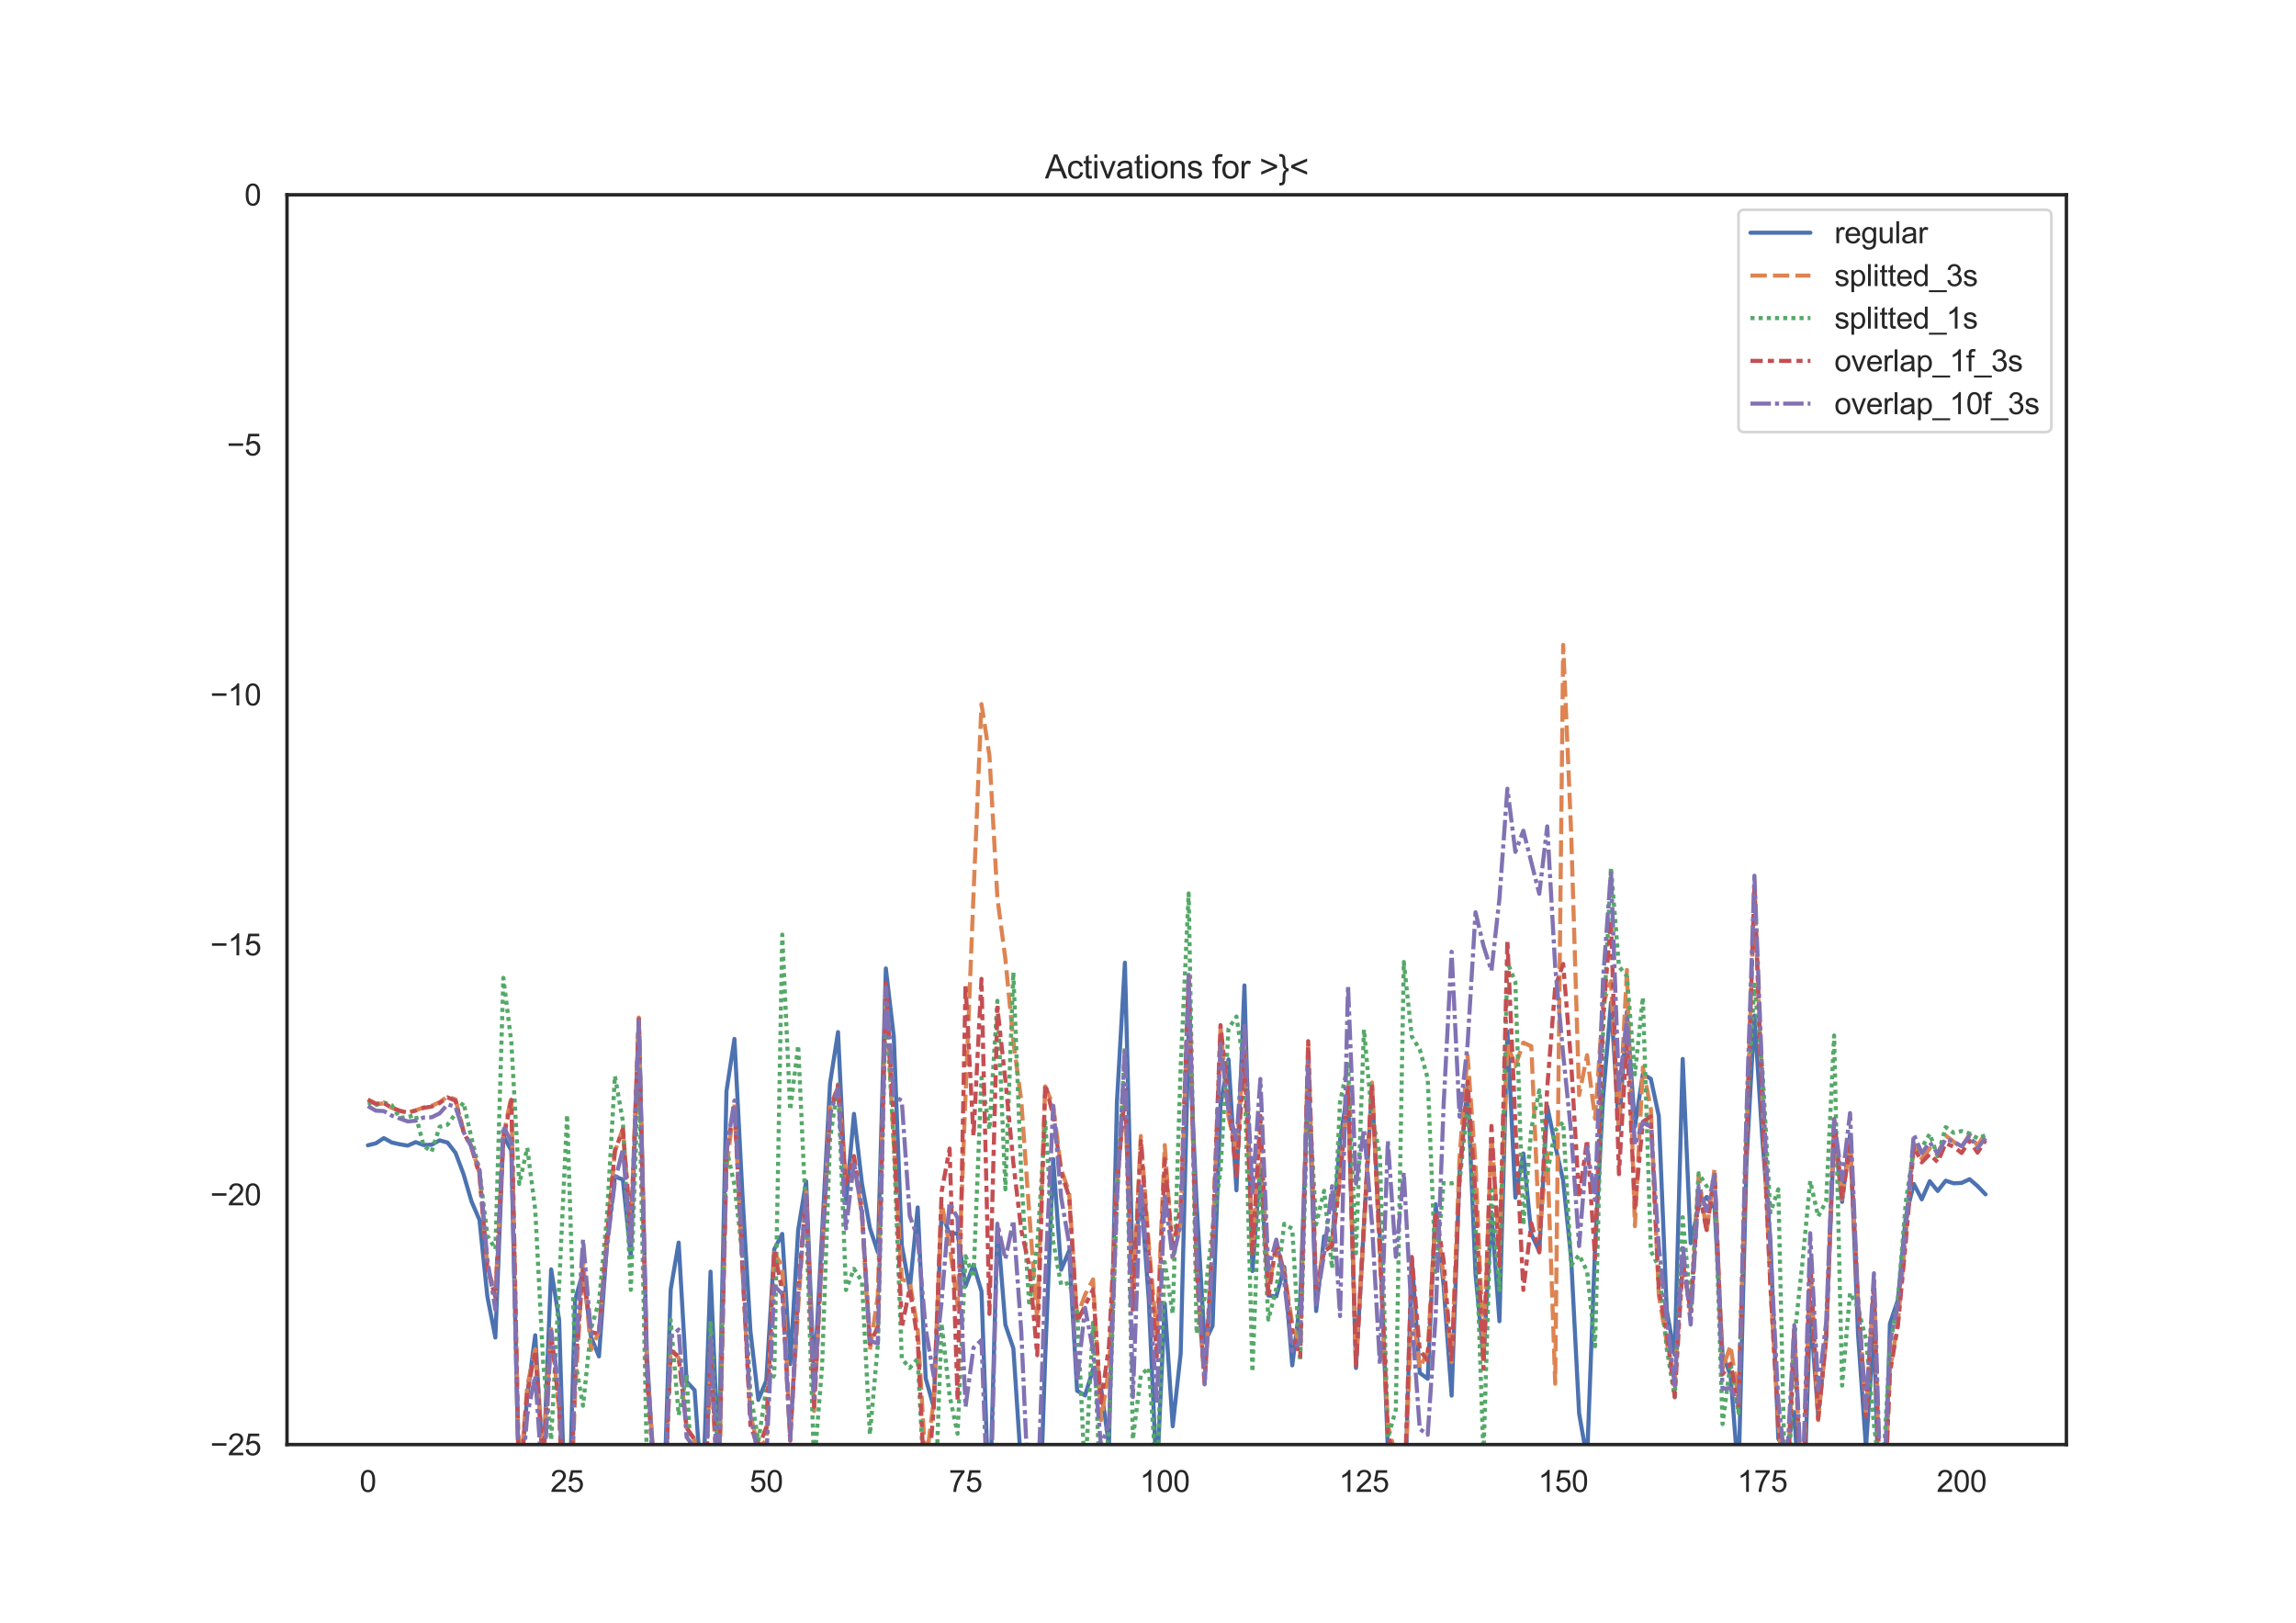 <?xml version="1.0" encoding="utf-8" standalone="no"?>
<!DOCTYPE svg PUBLIC "-//W3C//DTD SVG 1.1//EN"
  "http://www.w3.org/Graphics/SVG/1.1/DTD/svg11.dtd">
<svg height="595.44pt" version="1.1" viewBox="0 0 842.4 595.44" width="842.4pt" xmlns="http://www.w3.org/2000/svg" xmlns:xlink="http://www.w3.org/1999/xlink">
 <defs>
  <style type="text/css">*{stroke-linecap:butt;stroke-linejoin:round;}</style>
 </defs>
 <g id="figure_1">
  <g id="patch_1">
   <path d="M 0 595.44 
L 842.4 595.44 
L 842.4 0 
L 0 0 
z
" style="fill:#ffffff;"/>
  </g>
  <g id="axes_1">
   <g id="patch_2">
    <path d="M 105.3 529.942 
L 758.16 529.942 
L 758.16 71.453 
L 105.3 71.453 
z
" style="fill:#ffffff;"/>
   </g>
   <g id="matplotlib.axis_1">
    <g id="xtick_1">
     <g id="text_1">
      <!-- 0 -->
      <g style="fill:#262626;" transform="translate(131.917 547.315)scale(0.11 -0.11)">
       <defs>
        <path d="M 266 2259 
Q 266 3072 433 3567 
Q 600 4063 929 4331 
Q 1259 4600 1759 4600 
Q 2128 4600 2406 4451 
Q 2684 4303 2865 4023 
Q 3047 3744 3150 3342 
Q 3253 2941 3253 2259 
Q 3253 1453 3087 958 
Q 2922 463 2592 192 
Q 2263 -78 1759 -78 
Q 1097 -78 719 397 
Q 266 969 266 2259 
z
M 844 2259 
Q 844 1131 1108 757 
Q 1372 384 1759 384 
Q 2147 384 2411 759 
Q 2675 1134 2675 2259 
Q 2675 3391 2411 3762 
Q 2147 4134 1753 4134 
Q 1366 4134 1134 3806 
Q 844 3388 844 2259 
z
" id="ArialMT-30" transform="scale(0.016)"/>
       </defs>
       <use xlink:href="#ArialMT-30"/>
      </g>
     </g>
    </g>
    <g id="xtick_2">
     <g id="text_2">
      <!-- 25 -->
      <g style="fill:#262626;" transform="translate(201.951 547.315)scale(0.11 -0.11)">
       <defs>
        <path d="M 3222 541 
L 3222 0 
L 194 0 
Q 188 203 259 391 
Q 375 700 629 1000 
Q 884 1300 1366 1694 
Q 2113 2306 2375 2664 
Q 2638 3022 2638 3341 
Q 2638 3675 2398 3904 
Q 2159 4134 1775 4134 
Q 1369 4134 1125 3890 
Q 881 3647 878 3216 
L 300 3275 
Q 359 3922 746 4261 
Q 1134 4600 1788 4600 
Q 2447 4600 2831 4234 
Q 3216 3869 3216 3328 
Q 3216 3053 3103 2787 
Q 2991 2522 2730 2228 
Q 2469 1934 1863 1422 
Q 1356 997 1212 845 
Q 1069 694 975 541 
L 3222 541 
z
" id="ArialMT-32" transform="scale(0.016)"/>
        <path d="M 266 1200 
L 856 1250 
Q 922 819 1161 601 
Q 1400 384 1738 384 
Q 2144 384 2425 690 
Q 2706 997 2706 1503 
Q 2706 1984 2436 2262 
Q 2166 2541 1728 2541 
Q 1456 2541 1237 2417 
Q 1019 2294 894 2097 
L 366 2166 
L 809 4519 
L 3088 4519 
L 3088 3981 
L 1259 3981 
L 1013 2750 
Q 1425 3038 1878 3038 
Q 2478 3038 2890 2622 
Q 3303 2206 3303 1553 
Q 3303 931 2941 478 
Q 2500 -78 1738 -78 
Q 1113 -78 717 272 
Q 322 622 266 1200 
z
" id="ArialMT-35" transform="scale(0.016)"/>
       </defs>
       <use xlink:href="#ArialMT-32"/>
       <use x="55.615" xlink:href="#ArialMT-35"/>
      </g>
     </g>
    </g>
    <g id="xtick_3">
     <g id="text_3">
      <!-- 50 -->
      <g style="fill:#262626;" transform="translate(275.043 547.315)scale(0.11 -0.11)">
       <use xlink:href="#ArialMT-35"/>
       <use x="55.615" xlink:href="#ArialMT-30"/>
      </g>
     </g>
    </g>
    <g id="xtick_4">
     <g id="text_4">
      <!-- 75 -->
      <g style="fill:#262626;" transform="translate(348.135 547.315)scale(0.11 -0.11)">
       <defs>
        <path d="M 303 3981 
L 303 4522 
L 3269 4522 
L 3269 4084 
Q 2831 3619 2401 2847 
Q 1972 2075 1738 1259 
Q 1569 684 1522 0 
L 944 0 
Q 953 541 1156 1306 
Q 1359 2072 1739 2783 
Q 2119 3494 2547 3981 
L 303 3981 
z
" id="ArialMT-37" transform="scale(0.016)"/>
       </defs>
       <use xlink:href="#ArialMT-37"/>
       <use x="55.615" xlink:href="#ArialMT-35"/>
      </g>
     </g>
    </g>
    <g id="xtick_5">
     <g id="text_5">
      <!-- 100 -->
      <g style="fill:#262626;" transform="translate(418.169 547.315)scale(0.11 -0.11)">
       <defs>
        <path d="M 2384 0 
L 1822 0 
L 1822 3584 
Q 1619 3391 1289 3197 
Q 959 3003 697 2906 
L 697 3450 
Q 1169 3672 1522 3987 
Q 1875 4303 2022 4600 
L 2384 4600 
L 2384 0 
z
" id="ArialMT-31" transform="scale(0.016)"/>
       </defs>
       <use xlink:href="#ArialMT-31"/>
       <use x="55.615" xlink:href="#ArialMT-30"/>
       <use x="111.23" xlink:href="#ArialMT-30"/>
      </g>
     </g>
    </g>
    <g id="xtick_6">
     <g id="text_6">
      <!-- 125 -->
      <g style="fill:#262626;" transform="translate(491.261 547.315)scale(0.11 -0.11)">
       <use xlink:href="#ArialMT-31"/>
       <use x="55.615" xlink:href="#ArialMT-32"/>
       <use x="111.23" xlink:href="#ArialMT-35"/>
      </g>
     </g>
    </g>
    <g id="xtick_7">
     <g id="text_7">
      <!-- 150 -->
      <g style="fill:#262626;" transform="translate(564.353 547.315)scale(0.11 -0.11)">
       <use xlink:href="#ArialMT-31"/>
       <use x="55.615" xlink:href="#ArialMT-35"/>
       <use x="111.23" xlink:href="#ArialMT-30"/>
      </g>
     </g>
    </g>
    <g id="xtick_8">
     <g id="text_8">
      <!-- 175 -->
      <g style="fill:#262626;" transform="translate(637.446 547.315)scale(0.11 -0.11)">
       <use xlink:href="#ArialMT-31"/>
       <use x="55.615" xlink:href="#ArialMT-37"/>
       <use x="111.23" xlink:href="#ArialMT-35"/>
      </g>
     </g>
    </g>
    <g id="xtick_9">
     <g id="text_9">
      <!-- 200 -->
      <g style="fill:#262626;" transform="translate(710.538 547.315)scale(0.11 -0.11)">
       <use xlink:href="#ArialMT-32"/>
       <use x="55.615" xlink:href="#ArialMT-30"/>
       <use x="111.23" xlink:href="#ArialMT-30"/>
      </g>
     </g>
    </g>
   </g>
   <g id="matplotlib.axis_2">
    <g id="ytick_1">
     <g id="text_10">
      <!-- −25 -->
      <g style="fill:#262626;" transform="translate(77.141 533.878)scale(0.11 -0.11)">
       <defs>
        <path d="M 3381 1997 
L 356 1997 
L 356 2522 
L 3381 2522 
L 3381 1997 
z
" id="ArialMT-2212" transform="scale(0.016)"/>
       </defs>
       <use xlink:href="#ArialMT-2212"/>
       <use x="58.398" xlink:href="#ArialMT-32"/>
       <use x="114.014" xlink:href="#ArialMT-35"/>
      </g>
     </g>
    </g>
    <g id="ytick_2">
     <g id="text_11">
      <!-- −20 -->
      <g style="fill:#262626;" transform="translate(77.141 442.181)scale(0.11 -0.11)">
       <use xlink:href="#ArialMT-2212"/>
       <use x="58.398" xlink:href="#ArialMT-32"/>
       <use x="114.014" xlink:href="#ArialMT-30"/>
      </g>
     </g>
    </g>
    <g id="ytick_3">
     <g id="text_12">
      <!-- −15 -->
      <g style="fill:#262626;" transform="translate(77.141 350.483)scale(0.11 -0.11)">
       <use xlink:href="#ArialMT-2212"/>
       <use x="58.398" xlink:href="#ArialMT-31"/>
       <use x="114.014" xlink:href="#ArialMT-35"/>
      </g>
     </g>
    </g>
    <g id="ytick_4">
     <g id="text_13">
      <!-- −10 -->
      <g style="fill:#262626;" transform="translate(77.141 258.785)scale(0.11 -0.11)">
       <use xlink:href="#ArialMT-2212"/>
       <use x="58.398" xlink:href="#ArialMT-31"/>
       <use x="114.014" xlink:href="#ArialMT-30"/>
      </g>
     </g>
    </g>
    <g id="ytick_5">
     <g id="text_14">
      <!-- −5 -->
      <g style="fill:#262626;" transform="translate(83.258 167.087)scale(0.11 -0.11)">
       <use xlink:href="#ArialMT-2212"/>
       <use x="58.398" xlink:href="#ArialMT-35"/>
      </g>
     </g>
    </g>
    <g id="ytick_6">
     <g id="text_15">
      <!-- 0 -->
      <g style="fill:#262626;" transform="translate(89.683 75.39)scale(0.11 -0.11)">
       <use xlink:href="#ArialMT-30"/>
      </g>
     </g>
    </g>
   </g>
   <g id="line2d_1">
    <path clip-path="url(#pfe1d5dd7bc)" d="M 134.975 420.163 
L 137.899 419.435 
L 140.823 417.525 
L 143.747 419.13 
L 146.67 419.79 
L 149.594 420.275 
L 152.518 418.996 
L 155.441 420.071 
L 158.365 419.942 
L 161.289 418.341 
L 164.212 419.163 
L 167.136 422.931 
L 170.06 430.721 
L 172.983 440.719 
L 175.907 447.488 
L 178.831 475.735 
L 181.754 490.69 
L 184.678 416.591 
L 187.602 422.104 
L 190.526 548.387 
L 193.449 512.04 
L 196.373 489.842 
L 199.297 539.512 
L 202.22 465.691 
L 205.144 484.203 
L 208.068 580.472 
L 210.991 476.934 
L 213.915 466.572 
L 216.839 490.498 
L 219.762 497.602 
L 222.686 456.33 
L 225.61 431.612 
L 228.534 432.733 
L 231.457 461.178 
L 234.381 373.822 
L 237.305 495.837 
L 240.228 545.834 
L 243.152 563.873 
L 246.076 473.063 
L 248.999 455.848 
L 251.923 506.875 
L 254.847 509.995 
L 257.77 550.669 
L 260.694 466.519 
L 263.618 536.391 
L 266.542 400.33 
L 269.465 381.117 
L 272.389 438.074 
L 275.313 488.104 
L 278.236 513.559 
L 281.16 506.459 
L 284.084 458.282 
L 287.007 452.664 
L 289.931 500.426 
L 292.855 451.192 
L 295.778 433.387 
L 298.702 506.775 
L 304.549 397.365 
L 307.473 378.636 
L 310.397 441.325 
L 313.321 408.638 
L 316.244 434.136 
L 319.168 450.523 
L 322.092 459.45 
L 325.015 355.269 
L 327.939 380.406 
L 330.863 456.856 
L 333.786 472.952 
L 336.71 442.949 
L 339.634 505.66 
L 342.557 516.105 
L 345.481 444.411 
L 348.405 452.843 
L 351.329 452.358 
L 354.252 471.87 
L 357.176 463.983 
L 360.1 473.702 
L 363.023 556.12 
L 365.947 449.621 
L 368.871 485.999 
L 371.794 494.624 
L 374.718 538.991 
L 377.612 596.44 
M 377.777 596.44 
L 380.565 584.147 
L 383.489 497.926 
L 386.413 425.207 
L 389.336 465.809 
L 392.26 458.874 
L 395.184 510.195 
L 398.108 511.929 
L 401.031 502.3 
L 403.955 509.096 
L 406.879 530.338 
L 409.802 404.133 
L 412.726 353.165 
L 415.65 468.186 
L 418.573 436.921 
L 421.497 477.067 
L 424.421 542.884 
L 427.344 478.239 
L 430.268 523.228 
L 433.192 496.504 
L 436.116 377.856 
L 439.039 441.55 
L 441.963 492.473 
L 444.887 486.441 
L 447.81 405.344 
L 450.734 388.654 
L 453.658 436.676 
L 456.581 361.506 
L 459.505 466.297 
L 462.429 427.282 
L 465.352 475.261 
L 468.276 475.578 
L 471.2 464.82 
L 474.124 500.893 
L 477.047 477.543 
L 479.971 393.33 
L 482.895 480.976 
L 485.818 453.536 
L 488.742 455.783 
L 491.666 418.076 
L 494.589 399.464 
L 497.513 501.859 
L 500.437 448.986 
L 503.36 399.374 
L 506.284 454.141 
L 509.208 531.981 
L 512.131 560.538 
L 515.055 562.707 
L 517.979 461.535 
L 520.903 503.678 
L 523.826 505.81 
L 526.75 441.76 
L 529.674 471.894 
L 532.597 511.996 
L 535.521 429.914 
L 538.445 397.632 
L 541.368 467.506 
L 544.292 497.969 
L 547.216 444.808 
L 550.139 484.707 
L 553.063 378.305 
L 555.987 439.354 
L 558.911 423.147 
L 561.834 452.665 
L 564.758 459.084 
L 567.682 405.817 
L 570.605 420.199 
L 573.529 433.141 
L 576.453 461.737 
L 579.376 518.54 
L 582.3 535.33 
L 585.224 457.681 
L 588.147 402.952 
L 591.071 367.763 
L 593.995 414.302 
L 596.918 371.17 
L 599.842 413.321 
L 602.766 393.97 
L 605.69 395.786 
L 608.613 409.418 
L 611.537 480.818 
L 614.461 497.063 
L 617.384 388.48 
L 620.308 456.095 
L 623.232 442.58 
L 626.155 439.116 
L 629.079 443.123 
L 632.003 496.976 
L 634.926 504.477 
L 637.85 541.953 
L 640.774 426.377 
L 643.698 372.571 
L 646.621 418.053 
L 649.545 455.021 
L 652.469 527.831 
L 655.392 532.252 
L 658.316 518.048 
L 661.24 568.873 
L 664.163 480.42 
L 667.087 519.382 
L 670.011 490.999 
L 672.934 415.257 
L 675.858 440.927 
L 678.782 416.3 
L 681.706 489.214 
L 684.629 531.157 
L 687.553 486.826 
L 690.477 593.251 
L 693.4 485.603 
L 696.324 476.932 
L 699.248 446.166 
L 702.171 434.331 
L 705.095 439.997 
L 708.019 433.321 
L 710.942 436.921 
L 713.866 433.153 
L 716.79 434.1 
L 719.713 433.955 
L 722.637 432.601 
L 725.561 435.113 
L 728.485 438.155 
L 728.485 438.155 
" style="fill:none;stroke:#4c72b0;stroke-linecap:round;stroke-width:1.5;"/>
   </g>
   <g id="line2d_2">
    <path clip-path="url(#pfe1d5dd7bc)" d="M 134.975 403.487 
L 137.899 405.035 
L 140.823 404.802 
L 143.747 406.438 
L 146.67 407.547 
L 149.594 408.168 
L 152.518 407.339 
L 155.441 406.262 
L 158.365 405.686 
L 161.289 404.343 
L 164.212 402.275 
L 167.136 403.332 
L 170.06 414.829 
L 172.983 420.527 
L 175.907 430.462 
L 178.831 464.642 
L 181.754 474.649 
L 184.678 416.68 
L 187.602 402.32 
L 190.526 545.767 
L 193.449 508.417 
L 196.373 495.008 
L 199.297 535.243 
L 202.22 487.597 
L 205.144 517.606 
L 208.068 591.842 
L 210.991 511.224 
L 213.915 462.521 
L 216.839 495.21 
L 219.762 488.406 
L 222.686 453.837 
L 225.61 422.419 
L 228.534 414.008 
L 231.457 450.923 
L 234.381 373.271 
L 237.305 499.897 
L 240.228 541.416 
L 243.152 568.242 
L 246.076 495.24 
L 248.999 498.054 
L 251.923 523.688 
L 254.847 528.324 
L 257.77 572.061 
L 260.694 498.453 
L 263.618 552.025 
L 266.542 428.827 
L 269.465 404.396 
L 272.389 465.675 
L 275.313 518.84 
L 278.236 531.051 
L 281.16 528.408 
L 284.084 459.595 
L 287.007 464.507 
L 289.931 527.266 
L 292.855 479.689 
L 295.778 437.286 
L 298.702 517.64 
L 301.626 459.37 
L 304.549 405.789 
L 307.473 398.887 
L 310.397 431.816 
L 313.321 425.473 
L 316.244 446.073 
L 319.168 495.333 
L 322.092 475.129 
L 325.015 364.775 
L 327.939 419.924 
L 330.863 469.374 
L 333.786 470.242 
L 336.71 487.767 
L 339.634 537.561 
L 342.557 513.927 
L 345.481 441.335 
L 348.405 457.005 
L 351.329 478.688 
L 354.252 401.854 
L 357.176 328.111 
L 360.1 258.304 
L 363.023 277.243 
L 365.947 329.443 
L 368.871 351.852 
L 371.794 381.963 
L 374.718 403.956 
L 377.642 445.189 
L 380.565 484.589 
L 383.489 398.541 
L 386.413 405.619 
L 389.336 428.917 
L 392.26 437.419 
L 395.184 483.036 
L 398.108 474.961 
L 401.031 469.355 
L 403.955 521.015 
L 406.879 502.118 
L 409.802 433.344 
L 412.726 402.05 
L 415.65 477.749 
L 418.573 416.758 
L 421.497 456.652 
L 424.421 490.074 
L 427.344 420.082 
L 430.268 461.487 
L 433.192 448.414 
L 436.116 359.721 
L 439.039 466.837 
L 441.963 507.683 
L 444.887 457.825 
L 447.81 376.915 
L 450.734 409.665 
L 453.658 422.672 
L 456.581 383.205 
L 459.505 458.767 
L 462.429 412.593 
L 465.352 472.028 
L 468.276 458.306 
L 471.2 466.669 
L 474.124 485.635 
L 477.047 493.735 
L 479.971 383.329 
L 482.895 472.965 
L 485.818 457.874 
L 488.742 455.976 
L 491.666 431.28 
L 494.589 398.32 
L 497.513 499.644 
L 500.437 450.241 
L 503.36 397.13 
L 506.284 461.509 
L 509.208 522.818 
L 512.131 534.068 
L 515.055 556.169 
L 517.979 478.463 
L 520.903 501.949 
L 523.826 495.748 
L 526.75 444.91 
L 529.674 468.296 
L 532.597 499.673 
L 535.521 424.251 
L 538.445 387.226 
L 541.368 427.277 
L 544.292 495.578 
L 547.216 416.663 
L 550.139 458.144 
L 553.063 383.033 
L 555.987 391.128 
L 558.911 382.499 
L 561.834 383.837 
L 564.758 451.949 
L 567.682 423.009 
L 570.605 507.633 
L 573.529 236.586 
L 576.453 305.398 
L 579.376 401.751 
L 582.3 387.078 
L 585.224 410.424 
L 588.147 368.261 
L 591.071 359.948 
L 593.995 413.132 
L 596.918 355.826 
L 599.842 449.847 
L 602.766 391.555 
L 605.69 406.824 
L 608.613 475.154 
L 611.537 492.492 
L 614.461 505.736 
L 617.384 463.836 
L 620.308 480.944 
L 623.232 431.223 
L 626.155 452.081 
L 629.079 428.536 
L 632.003 502.144 
L 634.926 493.627 
L 637.85 513.605 
L 640.774 416.894 
L 643.698 325.795 
L 646.621 403.404 
L 649.545 471.643 
L 652.469 521.356 
L 655.392 553.619 
L 658.316 486.521 
L 661.24 557.399 
L 664.163 461.994 
L 667.087 520.986 
L 670.011 490.955 
L 672.934 411.002 
L 675.858 439.869 
L 678.782 418.825 
L 681.706 476.962 
L 684.629 518.125 
L 687.553 469.783 
L 690.477 575.275 
L 693.4 502.539 
L 696.324 485.356 
L 702.171 419.397 
L 705.095 425.05 
L 708.019 421.339 
L 710.942 423.657 
L 713.866 416.574 
L 719.713 421.058 
L 722.637 416.084 
L 725.561 420.371 
L 728.485 415.524 
L 728.485 415.524 
" style="fill:none;stroke:#dd8452;stroke-dasharray:6,2.25;stroke-dashoffset:0;stroke-width:1.5;"/>
   </g>
   <g id="line2d_3">
    <path clip-path="url(#pfe1d5dd7bc)" d="M 134.975 404.461 
L 137.899 405.345 
L 140.823 404.466 
L 143.747 405.458 
L 146.67 410.116 
L 149.594 409.746 
L 152.518 409.078 
L 155.441 420.36 
L 158.365 422.517 
L 161.289 413.364 
L 164.212 412.6 
L 170.06 404.476 
L 172.983 417.439 
L 175.907 429.341 
L 178.831 453.365 
L 181.754 458.228 
L 184.678 358.725 
L 187.602 382.27 
L 190.526 434.345 
L 193.449 421.082 
L 196.373 443.685 
L 199.297 500.102 
L 202.22 528.267 
L 205.144 471.665 
L 208.068 408.959 
L 210.991 498.918 
L 213.915 515.706 
L 216.839 487.488 
L 219.762 477.537 
L 222.686 446.459 
L 225.61 394.725 
L 228.534 411.352 
L 231.457 473.188 
L 234.381 391.177 
L 237.305 534.822 
L 240.228 568.294 
L 243.152 584.045 
L 246.076 484.213 
L 248.999 519.16 
L 251.923 504.427 
L 254.847 562.103 
L 257.625 596.44 
M 257.817 596.44 
L 260.694 485.379 
L 263.618 538.731 
L 266.542 421.377 
L 269.465 434.71 
L 272.389 460.028 
L 275.313 510.822 
L 278.236 528.662 
L 281.16 509.323 
L 284.084 504.442 
L 287.007 342.865 
L 289.931 407.209 
L 292.855 383.503 
L 295.778 447.442 
L 298.702 537.975 
L 301.626 501.164 
L 304.549 417.791 
L 307.473 397.817 
L 310.397 473.249 
L 313.321 465.468 
L 316.244 470.128 
L 319.168 526.256 
L 322.092 493.105 
L 325.015 367.043 
L 327.939 420.019 
L 330.863 498.447 
L 333.786 501.858 
L 336.71 498.462 
L 339.634 555.781 
L 342.557 566.882 
L 345.481 485.51 
L 348.405 511.998 
L 351.329 525.953 
L 354.252 460.823 
L 357.176 468.552 
L 360.1 395.381 
L 363.023 414.363 
L 365.947 367.142 
L 368.871 436.314 
L 371.794 356.763 
L 374.718 431.967 
L 377.642 479.112 
L 380.565 456.98 
L 383.489 411.499 
L 386.413 455.481 
L 389.336 471.376 
L 392.26 470.654 
L 395.184 480.318 
L 398.108 542.109 
L 401.031 485.248 
L 403.955 551.759 
L 406.879 524.691 
L 409.802 440.411 
L 412.726 384.113 
L 415.65 528.039 
L 418.573 504.472 
L 421.497 501.776 
L 424.421 542.85 
L 427.344 463.051 
L 430.268 481.948 
L 433.192 391.333 
L 436.116 327.759 
L 439.039 489.295 
L 441.963 476.14 
L 444.887 450.992 
L 447.81 429.373 
L 450.734 377.379 
L 453.658 372.921 
L 456.581 392.149 
L 459.505 503.291 
L 462.429 428.198 
L 465.352 484.099 
L 468.276 472.707 
L 471.2 448.96 
L 474.124 450.776 
L 477.047 499.363 
L 479.971 397.191 
L 482.895 449.162 
L 485.818 436.842 
L 488.742 465.308 
L 491.666 404.242 
L 494.589 390.427 
L 497.513 459.765 
L 500.437 377.705 
L 503.36 409.664 
L 506.284 423.647 
L 509.208 527.577 
L 512.131 517.138 
L 515.055 352.904 
L 517.979 380.238 
L 520.903 384.951 
L 523.826 395.654 
L 526.75 466.581 
L 529.674 434.027 
L 532.597 434.123 
L 535.521 433.37 
L 538.445 405.256 
L 541.368 449.493 
L 544.292 534.032 
L 547.216 436.499 
L 550.139 473.227 
L 553.063 353.03 
L 555.987 360.309 
L 558.911 449.409 
L 561.834 414.092 
L 564.758 399.994 
L 567.682 430.611 
L 570.605 414.675 
L 573.529 411.709 
L 576.453 464.15 
L 579.376 460.363 
L 582.3 466.385 
L 585.224 493.897 
L 588.147 378.89 
L 591.071 318.225 
L 593.995 354.549 
L 596.918 358.157 
L 599.842 394.154 
L 602.766 365.886 
L 605.69 458.902 
L 608.613 464.78 
L 611.537 494.806 
L 614.461 512.652 
L 617.384 446.532 
L 620.308 479.138 
L 623.232 430.399 
L 626.155 435.159 
L 629.079 433.055 
L 632.003 522.422 
L 634.926 500.036 
L 637.85 518.375 
L 640.774 411.077 
L 643.698 361.196 
L 646.621 392.151 
L 649.545 444.835 
L 652.469 436.308 
L 655.392 565.255 
L 658.316 490.981 
L 661.24 463.94 
L 664.163 433.23 
L 667.087 446.271 
L 670.011 440.692 
L 672.934 379.875 
L 675.858 508.318 
L 678.782 474.305 
L 681.706 479.868 
L 684.629 491.345 
L 687.553 522.708 
L 690.477 545.869 
L 693.4 494.025 
L 696.324 476.951 
L 699.248 440.8 
L 702.171 421.344 
L 705.095 421.021 
L 708.019 415.973 
L 710.942 424.201 
L 713.866 413.498 
L 716.79 415.575 
L 719.713 414.947 
L 722.637 415.814 
L 725.561 417.604 
L 728.485 416.458 
L 728.485 416.458 
" style="fill:none;stroke:#55a868;stroke-dasharray:1.5,1.5;stroke-dashoffset:0;stroke-width:1.5;"/>
   </g>
   <g id="line2d_4">
    <path clip-path="url(#pfe1d5dd7bc)" d="M 134.975 403.393 
L 137.899 404.922 
L 140.823 404.745 
L 143.747 406.31 
L 146.67 407.486 
L 149.594 408.186 
L 152.518 407.419 
L 155.441 406.44 
L 158.365 405.951 
L 161.289 404.676 
L 164.212 402.569 
L 167.136 403.828 
L 170.06 415.334 
L 172.983 421.006 
L 175.907 430.935 
L 178.831 465.406 
L 181.754 475.929 
L 184.678 417.935 
L 187.602 403.457 
L 190.526 547.072 
L 193.449 510.942 
L 196.373 495.528 
L 199.297 536.87 
L 202.22 489.216 
L 205.144 515.131 
L 208.068 592.726 
L 210.991 503.182 
L 213.915 465.819 
L 216.839 488.66 
L 219.762 489.369 
L 222.686 453.828 
L 225.61 422.054 
L 228.534 414.418 
L 231.457 452.771 
L 234.381 373.883 
L 237.305 504.42 
L 240.228 545.483 
L 243.152 570.107 
L 246.076 495.414 
L 248.999 497.572 
L 251.923 523.812 
L 254.847 528.005 
L 257.77 570.101 
L 260.694 495.321 
L 263.618 549.925 
L 266.542 422.474 
L 269.465 405.625 
L 275.313 522.805 
L 278.236 531.213 
L 281.16 523.532 
L 284.084 458.804 
L 287.007 473.663 
L 289.931 528.537 
L 292.855 472.758 
L 295.778 437.607 
L 298.702 516.083 
L 301.626 457.678 
L 304.549 408.252 
L 307.473 398.203 
L 310.397 434.067 
L 313.321 424.106 
L 316.244 443.791 
L 319.168 493.089 
L 322.092 486.665 
L 325.015 360.058 
L 327.939 411.871 
L 330.863 487.048 
L 333.786 472.585 
L 336.71 491.681 
L 339.634 552.665 
L 342.557 516.984 
L 345.481 437.212 
L 348.405 421.369 
L 351.329 513.89 
L 354.252 360.95 
L 357.176 416.903 
L 360.1 359.101 
L 363.023 482.028 
L 365.947 369.66 
L 368.871 396.243 
L 371.794 426.656 
L 374.718 451.399 
L 377.642 464.436 
L 380.565 497.192 
L 383.489 397.839 
L 386.413 409.067 
L 389.336 430.188 
L 392.26 438.886 
L 395.184 484.876 
L 401.031 473.026 
L 403.955 514.606 
L 406.879 493.793 
L 409.802 435.421 
L 412.726 399.877 
L 415.65 481.148 
L 418.573 418.543 
L 421.497 460.213 
L 424.421 497.686 
L 427.344 425.17 
L 430.268 458.768 
L 433.192 442.299 
L 436.116 358.126 
L 439.039 465.051 
L 441.963 506.809 
L 444.887 454.882 
L 447.81 376.074 
L 453.658 431.323 
L 456.581 386.076 
L 459.505 459.717 
L 462.429 409.362 
L 465.352 476.093 
L 468.276 455.376 
L 471.2 467.224 
L 474.124 488.726 
L 477.047 497.589 
L 479.971 381.943 
L 482.895 474.239 
L 485.818 458.99 
L 488.742 457.059 
L 491.666 432.778 
L 494.589 399.042 
L 497.513 501.661 
L 503.36 397.287 
L 506.284 458.625 
L 509.208 526.272 
L 512.131 535.292 
L 515.055 555.087 
L 517.979 461.098 
L 520.903 495.336 
L 523.826 499.129 
L 526.75 444.447 
L 529.674 462.512 
L 532.597 499.809 
L 535.521 432.202 
L 538.445 396.771 
L 541.368 438.27 
L 544.292 502.081 
L 547.216 413.046 
L 550.139 464.347 
L 553.063 344.738 
L 555.987 412.462 
L 558.911 473.194 
L 561.834 448.748 
L 564.758 459.449 
L 567.682 398.998 
L 570.605 361.982 
L 573.529 353.641 
L 576.453 389.79 
L 579.376 439.42 
L 582.3 418.152 
L 585.224 461.5 
L 588.147 372.237 
L 591.071 337.88 
L 593.995 430.754 
L 596.918 380.609 
L 599.842 442.977 
L 602.766 411.526 
L 605.69 409.544 
L 608.613 473.172 
L 611.537 488.661 
L 614.461 512.441 
L 617.384 463.213 
L 620.308 481.29 
L 623.232 436.297 
L 626.155 451.249 
L 629.079 431.234 
L 632.003 504.155 
L 634.926 500.281 
L 637.85 515.625 
L 643.698 324.596 
L 646.621 407.156 
L 649.545 471.747 
L 652.469 522.534 
L 655.392 553.8 
L 658.316 487.676 
L 661.24 558.066 
L 664.163 461.536 
L 667.087 520.574 
L 670.011 491.124 
L 672.934 410.516 
L 675.858 439.467 
L 678.782 420.3 
L 681.706 476.782 
L 684.629 519.598 
L 687.553 471.214 
L 690.477 577.071 
L 693.4 503.764 
L 696.324 486.464 
L 699.248 455.433 
L 702.171 420.48 
L 705.095 426.421 
L 708.019 423.448 
L 710.942 426.345 
L 713.866 419.424 
L 716.79 420.652 
L 719.713 422.993 
L 722.637 418.449 
L 725.561 422.863 
L 728.485 418.363 
L 728.485 418.363 
" style="fill:none;stroke:#c44e52;stroke-dasharray:4.5,1.875,2.25,1.875;stroke-dashoffset:0;stroke-width:1.5;"/>
   </g>
   <g id="line2d_5">
    <path clip-path="url(#pfe1d5dd7bc)" d="M 134.975 405.768 
L 137.899 407.465 
L 140.823 407.594 
L 143.747 409.273 
L 149.594 411.4 
L 152.518 411.151 
L 155.441 409.967 
L 158.365 409.893 
L 161.289 408.46 
L 164.212 405.133 
L 167.136 406.024 
L 170.06 415.244 
L 172.983 420.758 
L 175.907 429.107 
L 178.831 462.2 
L 181.754 480.526 
L 184.678 413.095 
L 187.602 418.938 
L 190.526 552.853 
L 193.449 519.161 
L 196.373 504.662 
L 199.297 547.779 
L 202.22 488.225 
L 205.144 509.528 
L 208.068 594.759 
L 210.991 502.81 
L 213.915 454.658 
L 216.839 489.398 
L 219.762 488.371 
L 222.686 457.573 
L 225.61 433.301 
L 228.534 421.536 
L 231.457 457.033 
L 234.381 374.377 
L 237.305 500.255 
L 240.228 542.669 
L 243.152 570.177 
L 246.076 490.505 
L 248.999 487.75 
L 251.923 527.22 
L 254.847 531.156 
L 257.77 574.043 
L 260.694 490.91 
L 263.618 547.605 
L 266.542 421.909 
L 269.465 403.73 
L 272.389 460.257 
L 275.313 519.234 
L 278.236 534.335 
L 281.16 535.192 
L 284.084 471.82 
L 287.007 474.622 
L 289.931 528.147 
L 292.855 475.509 
L 295.778 438.378 
L 298.702 512.864 
L 301.626 458.428 
L 304.549 408.922 
L 307.473 399.291 
L 310.397 450.665 
L 313.321 426.288 
L 316.244 445.033 
L 319.168 491.844 
L 322.092 492.893 
L 325.015 362.215 
L 327.939 401.761 
L 330.863 403.872 
L 333.786 446.109 
L 336.71 454.053 
L 339.634 487.53 
L 342.557 504.668 
L 345.481 477.415 
L 348.405 441.181 
L 351.329 446.861 
L 354.252 516.113 
L 357.176 494.453 
L 360.1 491.607 
L 363.023 568.975 
L 365.947 448.905 
L 368.871 461.961 
L 371.794 447.721 
L 374.718 488.683 
L 377.642 554.311 
L 380.565 554.008 
L 383.489 469.33 
L 386.413 405.641 
L 389.336 439.294 
L 392.26 456.22 
L 395.184 506.887 
L 398.108 479.771 
L 401.031 495.35 
L 403.955 530.741 
L 406.879 521.869 
L 409.802 440.293 
L 412.726 384.625 
L 415.65 512.512 
L 418.573 434.181 
L 421.497 470.947 
L 424.421 513.911 
L 427.344 437.97 
L 430.268 461.762 
L 433.192 449.284 
L 436.116 357.621 
L 439.039 459.749 
L 441.963 507.861 
L 444.887 460.153 
L 447.81 382.978 
L 450.734 407.651 
L 453.658 418.088 
L 456.581 376.349 
L 459.505 437.526 
L 462.429 395.821 
L 465.352 465.84 
L 468.276 454.755 
L 471.2 470.475 
L 474.124 495.587 
L 477.047 492.337 
L 479.971 389.368 
L 482.895 478.503 
L 485.818 459.946 
L 488.742 435.142 
L 491.666 482.821 
L 494.589 361.552 
L 497.513 434.18 
L 500.437 414.265 
L 503.36 448.723 
L 506.284 500.614 
L 509.208 418.588 
L 512.131 461.091 
L 515.055 430.218 
L 517.979 483.546 
L 520.903 524.202 
L 523.826 526.377 
L 526.75 482.554 
L 529.674 405.091 
L 532.597 349.16 
L 535.521 409.662 
L 538.445 383.179 
L 541.368 334.658 
L 544.292 346.986 
L 547.216 356.147 
L 550.139 329.68 
L 553.063 289.33 
L 555.987 312.528 
L 558.911 304.738 
L 564.758 327.893 
L 567.682 303.158 
L 570.605 354.761 
L 573.529 386.847 
L 576.453 415.441 
L 579.376 457.138 
L 582.3 420.82 
L 585.224 440.189 
L 588.147 359.269 
L 591.071 319.517 
L 593.995 399.643 
L 596.918 373.585 
L 599.842 420.085 
L 602.766 411.86 
L 605.69 413.332 
L 608.613 457.11 
L 611.537 483.784 
L 614.461 508.357 
L 617.384 456.575 
L 620.308 485.922 
L 623.232 435.132 
L 626.155 444.128 
L 629.079 430.933 
L 632.003 509.522 
L 634.926 509.181 
L 637.85 515.707 
L 640.774 408.746 
L 643.698 321.253 
L 646.621 396.02 
L 649.545 457.75 
L 652.469 514.254 
L 655.392 540.789 
L 658.316 486.129 
L 661.24 549.276 
L 664.163 452.387 
L 667.087 509.986 
L 670.011 485.09 
L 672.934 410.802 
L 675.858 432.917 
L 678.782 408.327 
L 681.706 477.62 
L 684.629 516.627 
L 687.553 467.088 
L 690.477 562.218 
L 693.4 492.127 
L 696.324 479.008 
L 699.248 450.1 
L 702.171 416.211 
L 705.095 423.023 
L 708.019 419.089 
L 710.942 423.168 
L 713.866 417.824 
L 716.79 418.784 
L 719.713 420.524 
L 722.637 416.644 
L 725.561 421.152 
L 728.485 417.54 
L 728.485 417.54 
" style="fill:none;stroke:#8172b3;stroke-dasharray:7.5,1.5,1.5,1.5;stroke-dashoffset:0;stroke-width:1.5;"/>
   </g>
   <g id="line2d_6"/>
   <g id="line2d_7"/>
   <g id="line2d_8"/>
   <g id="line2d_9"/>
   <g id="line2d_10"/>
   <g id="patch_3">
    <path d="M 105.3 529.942 
L 105.3 71.453 
" style="fill:none;stroke:#262626;stroke-linecap:square;stroke-linejoin:miter;stroke-width:1.25;"/>
   </g>
   <g id="patch_4">
    <path d="M 758.16 529.942 
L 758.16 71.453 
" style="fill:none;stroke:#262626;stroke-linecap:square;stroke-linejoin:miter;stroke-width:1.25;"/>
   </g>
   <g id="patch_5">
    <path d="M 105.3 529.942 
L 758.16 529.942 
" style="fill:none;stroke:#262626;stroke-linecap:square;stroke-linejoin:miter;stroke-width:1.25;"/>
   </g>
   <g id="patch_6">
    <path d="M 105.3 71.453 
L 758.16 71.453 
" style="fill:none;stroke:#262626;stroke-linecap:square;stroke-linejoin:miter;stroke-width:1.25;"/>
   </g>
   <g id="text_16">
    <!-- Activations for &gt;}&lt; -->
    <g style="fill:#262626;" transform="translate(383.37 65.453)scale(0.12 -0.12)">
     <defs>
      <path d="M -9 0 
L 1750 4581 
L 2403 4581 
L 4278 0 
L 3588 0 
L 3053 1388 
L 1138 1388 
L 634 0 
L -9 0 
z
M 1313 1881 
L 2866 1881 
L 2388 3150 
Q 2169 3728 2063 4100 
Q 1975 3659 1816 3225 
L 1313 1881 
z
" id="ArialMT-41" transform="scale(0.016)"/>
      <path d="M 2588 1216 
L 3141 1144 
Q 3050 572 2676 248 
Q 2303 -75 1759 -75 
Q 1078 -75 664 370 
Q 250 816 250 1647 
Q 250 2184 428 2587 
Q 606 2991 970 3192 
Q 1334 3394 1763 3394 
Q 2303 3394 2647 3120 
Q 2991 2847 3088 2344 
L 2541 2259 
Q 2463 2594 2264 2762 
Q 2066 2931 1784 2931 
Q 1359 2931 1093 2626 
Q 828 2322 828 1663 
Q 828 994 1084 691 
Q 1341 388 1753 388 
Q 2084 388 2306 591 
Q 2528 794 2588 1216 
z
" id="ArialMT-63" transform="scale(0.016)"/>
      <path d="M 1650 503 
L 1731 6 
Q 1494 -44 1306 -44 
Q 1000 -44 831 53 
Q 663 150 594 308 
Q 525 466 525 972 
L 525 2881 
L 113 2881 
L 113 3319 
L 525 3319 
L 525 4141 
L 1084 4478 
L 1084 3319 
L 1650 3319 
L 1650 2881 
L 1084 2881 
L 1084 941 
Q 1084 700 1114 631 
Q 1144 563 1211 522 
Q 1278 481 1403 481 
Q 1497 481 1650 503 
z
" id="ArialMT-74" transform="scale(0.016)"/>
      <path d="M 425 3934 
L 425 4581 
L 988 4581 
L 988 3934 
L 425 3934 
z
M 425 0 
L 425 3319 
L 988 3319 
L 988 0 
L 425 0 
z
" id="ArialMT-69" transform="scale(0.016)"/>
      <path d="M 1344 0 
L 81 3319 
L 675 3319 
L 1388 1331 
Q 1503 1009 1600 663 
Q 1675 925 1809 1294 
L 2547 3319 
L 3125 3319 
L 1869 0 
L 1344 0 
z
" id="ArialMT-76" transform="scale(0.016)"/>
      <path d="M 2588 409 
Q 2275 144 1986 34 
Q 1697 -75 1366 -75 
Q 819 -75 525 192 
Q 231 459 231 875 
Q 231 1119 342 1320 
Q 453 1522 633 1644 
Q 813 1766 1038 1828 
Q 1203 1872 1538 1913 
Q 2219 1994 2541 2106 
Q 2544 2222 2544 2253 
Q 2544 2597 2384 2738 
Q 2169 2928 1744 2928 
Q 1347 2928 1158 2789 
Q 969 2650 878 2297 
L 328 2372 
Q 403 2725 575 2942 
Q 747 3159 1072 3276 
Q 1397 3394 1825 3394 
Q 2250 3394 2515 3294 
Q 2781 3194 2906 3042 
Q 3031 2891 3081 2659 
Q 3109 2516 3109 2141 
L 3109 1391 
Q 3109 606 3145 398 
Q 3181 191 3288 0 
L 2700 0 
Q 2613 175 2588 409 
z
M 2541 1666 
Q 2234 1541 1622 1453 
Q 1275 1403 1131 1340 
Q 988 1278 909 1158 
Q 831 1038 831 891 
Q 831 666 1001 516 
Q 1172 366 1500 366 
Q 1825 366 2078 508 
Q 2331 650 2450 897 
Q 2541 1088 2541 1459 
L 2541 1666 
z
" id="ArialMT-61" transform="scale(0.016)"/>
      <path d="M 213 1659 
Q 213 2581 725 3025 
Q 1153 3394 1769 3394 
Q 2453 3394 2887 2945 
Q 3322 2497 3322 1706 
Q 3322 1066 3130 698 
Q 2938 331 2570 128 
Q 2203 -75 1769 -75 
Q 1072 -75 642 372 
Q 213 819 213 1659 
z
M 791 1659 
Q 791 1022 1069 705 
Q 1347 388 1769 388 
Q 2188 388 2466 706 
Q 2744 1025 2744 1678 
Q 2744 2294 2464 2611 
Q 2184 2928 1769 2928 
Q 1347 2928 1069 2612 
Q 791 2297 791 1659 
z
" id="ArialMT-6f" transform="scale(0.016)"/>
      <path d="M 422 0 
L 422 3319 
L 928 3319 
L 928 2847 
Q 1294 3394 1984 3394 
Q 2284 3394 2536 3286 
Q 2788 3178 2913 3003 
Q 3038 2828 3088 2588 
Q 3119 2431 3119 2041 
L 3119 0 
L 2556 0 
L 2556 2019 
Q 2556 2363 2490 2533 
Q 2425 2703 2258 2804 
Q 2091 2906 1866 2906 
Q 1506 2906 1245 2678 
Q 984 2450 984 1813 
L 984 0 
L 422 0 
z
" id="ArialMT-6e" transform="scale(0.016)"/>
      <path d="M 197 991 
L 753 1078 
Q 800 744 1014 566 
Q 1228 388 1613 388 
Q 2000 388 2187 545 
Q 2375 703 2375 916 
Q 2375 1106 2209 1216 
Q 2094 1291 1634 1406 
Q 1016 1563 777 1677 
Q 538 1791 414 1992 
Q 291 2194 291 2438 
Q 291 2659 392 2848 
Q 494 3038 669 3163 
Q 800 3259 1026 3326 
Q 1253 3394 1513 3394 
Q 1903 3394 2198 3281 
Q 2494 3169 2634 2976 
Q 2775 2784 2828 2463 
L 2278 2388 
Q 2241 2644 2061 2787 
Q 1881 2931 1553 2931 
Q 1166 2931 1000 2803 
Q 834 2675 834 2503 
Q 834 2394 903 2306 
Q 972 2216 1119 2156 
Q 1203 2125 1616 2013 
Q 2213 1853 2448 1751 
Q 2684 1650 2818 1456 
Q 2953 1263 2953 975 
Q 2953 694 2789 445 
Q 2625 197 2315 61 
Q 2006 -75 1616 -75 
Q 969 -75 630 194 
Q 291 463 197 991 
z
" id="ArialMT-73" transform="scale(0.016)"/>
      <path id="ArialMT-20" transform="scale(0.016)"/>
      <path d="M 556 0 
L 556 2881 
L 59 2881 
L 59 3319 
L 556 3319 
L 556 3672 
Q 556 4006 616 4169 
Q 697 4388 901 4523 
Q 1106 4659 1475 4659 
Q 1713 4659 2000 4603 
L 1916 4113 
Q 1741 4144 1584 4144 
Q 1328 4144 1222 4034 
Q 1116 3925 1116 3625 
L 1116 3319 
L 1763 3319 
L 1763 2881 
L 1116 2881 
L 1116 0 
L 556 0 
z
" id="ArialMT-66" transform="scale(0.016)"/>
      <path d="M 416 0 
L 416 3319 
L 922 3319 
L 922 2816 
Q 1116 3169 1280 3281 
Q 1444 3394 1641 3394 
Q 1925 3394 2219 3213 
L 2025 2691 
Q 1819 2813 1613 2813 
Q 1428 2813 1281 2702 
Q 1134 2591 1072 2394 
Q 978 2094 978 1738 
L 978 0 
L 416 0 
z
" id="ArialMT-72" transform="scale(0.016)"/>
      <path d="M 3384 2003 
L 350 706 
L 350 1266 
L 2753 2263 
L 350 3250 
L 350 3809 
L 3384 2528 
L 3384 2003 
z
" id="ArialMT-3e" transform="scale(0.016)"/>
      <path d="M 1956 1913 
L 1956 1403 
Q 1716 1397 1564 1272 
Q 1413 1147 1363 933 
Q 1313 719 1309 197 
Q 1306 -325 1291 -491 
Q 1263 -756 1186 -914 
Q 1109 -1072 996 -1167 
Q 884 -1263 709 -1313 
Q 591 -1347 322 -1347 
L 147 -1347 
L 147 -856 
L 244 -856 
Q 569 -856 675 -739 
Q 781 -622 781 -213 
Q 781 569 809 778 
Q 859 1125 1009 1333 
Q 1159 1541 1434 1656 
Q 1075 1828 928 2111 
Q 781 2394 781 3066 
Q 781 3675 766 3794 
Q 744 4003 642 4086 
Q 541 4169 244 4169 
L 147 4169 
L 147 4659 
L 322 4659 
Q 628 4659 766 4609 
Q 966 4541 1097 4378 
Q 1228 4216 1267 3969 
Q 1306 3722 1309 3159 
Q 1313 2597 1363 2383 
Q 1413 2169 1564 2044 
Q 1716 1919 1956 1913 
z
" id="ArialMT-7d" transform="scale(0.016)"/>
      <path d="M 350 2003 
L 350 2528 
L 3384 3809 
L 3384 3250 
L 978 2263 
L 3384 1266 
L 3384 706 
L 350 2003 
z
" id="ArialMT-3c" transform="scale(0.016)"/>
     </defs>
     <use xlink:href="#ArialMT-41"/>
     <use x="66.699" xlink:href="#ArialMT-63"/>
     <use x="116.699" xlink:href="#ArialMT-74"/>
     <use x="144.482" xlink:href="#ArialMT-69"/>
     <use x="166.699" xlink:href="#ArialMT-76"/>
     <use x="216.699" xlink:href="#ArialMT-61"/>
     <use x="272.314" xlink:href="#ArialMT-74"/>
     <use x="300.098" xlink:href="#ArialMT-69"/>
     <use x="322.314" xlink:href="#ArialMT-6f"/>
     <use x="377.93" xlink:href="#ArialMT-6e"/>
     <use x="433.545" xlink:href="#ArialMT-73"/>
     <use x="483.545" xlink:href="#ArialMT-20"/>
     <use x="511.328" xlink:href="#ArialMT-66"/>
     <use x="539.111" xlink:href="#ArialMT-6f"/>
     <use x="594.727" xlink:href="#ArialMT-72"/>
     <use x="628.027" xlink:href="#ArialMT-20"/>
     <use x="655.811" xlink:href="#ArialMT-3e"/>
     <use x="714.209" xlink:href="#ArialMT-7d"/>
     <use x="747.607" xlink:href="#ArialMT-3c"/>
    </g>
   </g>
   <g id="legend_1">
    <g id="patch_7">
     <path d="M 640.044 158.514 
L 750.46 158.514 
Q 752.66 158.514 752.66 156.314 
L 752.66 79.153 
Q 752.66 76.953 750.46 76.953 
L 640.044 76.953 
Q 637.844 76.953 637.844 79.153 
L 637.844 156.314 
Q 637.844 158.514 640.044 158.514 
z
" style="fill:#ffffff;opacity:0.8;stroke:#cccccc;stroke-linejoin:miter;"/>
    </g>
    <g id="line2d_11">
     <path d="M 642.244 85.376 
L 664.244 85.376 
" style="fill:none;stroke:#4c72b0;stroke-linecap:round;stroke-width:1.5;"/>
    </g>
    <g id="line2d_12"/>
    <g id="text_17">
     <!-- regular -->
     <g style="fill:#262626;" transform="translate(673.044 89.226)scale(0.11 -0.11)">
      <defs>
       <path d="M 2694 1069 
L 3275 997 
Q 3138 488 2766 206 
Q 2394 -75 1816 -75 
Q 1088 -75 661 373 
Q 234 822 234 1631 
Q 234 2469 665 2931 
Q 1097 3394 1784 3394 
Q 2450 3394 2872 2941 
Q 3294 2488 3294 1666 
Q 3294 1616 3291 1516 
L 816 1516 
Q 847 969 1125 678 
Q 1403 388 1819 388 
Q 2128 388 2347 550 
Q 2566 713 2694 1069 
z
M 847 1978 
L 2700 1978 
Q 2663 2397 2488 2606 
Q 2219 2931 1791 2931 
Q 1403 2931 1139 2672 
Q 875 2413 847 1978 
z
" id="ArialMT-65" transform="scale(0.016)"/>
       <path d="M 319 -275 
L 866 -356 
Q 900 -609 1056 -725 
Q 1266 -881 1628 -881 
Q 2019 -881 2231 -725 
Q 2444 -569 2519 -288 
Q 2563 -116 2559 434 
Q 2191 0 1641 0 
Q 956 0 581 494 
Q 206 988 206 1678 
Q 206 2153 378 2554 
Q 550 2956 876 3175 
Q 1203 3394 1644 3394 
Q 2231 3394 2613 2919 
L 2613 3319 
L 3131 3319 
L 3131 450 
Q 3131 -325 2973 -648 
Q 2816 -972 2473 -1159 
Q 2131 -1347 1631 -1347 
Q 1038 -1347 672 -1080 
Q 306 -813 319 -275 
z
M 784 1719 
Q 784 1066 1043 766 
Q 1303 466 1694 466 
Q 2081 466 2343 764 
Q 2606 1063 2606 1700 
Q 2606 2309 2336 2618 
Q 2066 2928 1684 2928 
Q 1309 2928 1046 2623 
Q 784 2319 784 1719 
z
" id="ArialMT-67" transform="scale(0.016)"/>
       <path d="M 2597 0 
L 2597 488 
Q 2209 -75 1544 -75 
Q 1250 -75 995 37 
Q 741 150 617 320 
Q 494 491 444 738 
Q 409 903 409 1263 
L 409 3319 
L 972 3319 
L 972 1478 
Q 972 1038 1006 884 
Q 1059 663 1231 536 
Q 1403 409 1656 409 
Q 1909 409 2131 539 
Q 2353 669 2445 892 
Q 2538 1116 2538 1541 
L 2538 3319 
L 3100 3319 
L 3100 0 
L 2597 0 
z
" id="ArialMT-75" transform="scale(0.016)"/>
       <path d="M 409 0 
L 409 4581 
L 972 4581 
L 972 0 
L 409 0 
z
" id="ArialMT-6c" transform="scale(0.016)"/>
      </defs>
      <use xlink:href="#ArialMT-72"/>
      <use x="33.301" xlink:href="#ArialMT-65"/>
      <use x="88.916" xlink:href="#ArialMT-67"/>
      <use x="144.531" xlink:href="#ArialMT-75"/>
      <use x="200.146" xlink:href="#ArialMT-6c"/>
      <use x="222.363" xlink:href="#ArialMT-61"/>
      <use x="277.979" xlink:href="#ArialMT-72"/>
     </g>
    </g>
    <g id="line2d_13">
     <path d="M 642.244 101.098 
L 664.244 101.098 
" style="fill:none;stroke:#dd8452;stroke-dasharray:6,2.25;stroke-dashoffset:0;stroke-width:1.5;"/>
    </g>
    <g id="line2d_14"/>
    <g id="text_18">
     <!-- splitted_3s -->
     <g style="fill:#262626;" transform="translate(673.044 104.948)scale(0.11 -0.11)">
      <defs>
       <path d="M 422 -1272 
L 422 3319 
L 934 3319 
L 934 2888 
Q 1116 3141 1344 3267 
Q 1572 3394 1897 3394 
Q 2322 3394 2647 3175 
Q 2972 2956 3137 2557 
Q 3303 2159 3303 1684 
Q 3303 1175 3120 767 
Q 2938 359 2589 142 
Q 2241 -75 1856 -75 
Q 1575 -75 1351 44 
Q 1128 163 984 344 
L 984 -1272 
L 422 -1272 
z
M 931 1641 
Q 931 1000 1190 694 
Q 1450 388 1819 388 
Q 2194 388 2461 705 
Q 2728 1022 2728 1688 
Q 2728 2322 2467 2637 
Q 2206 2953 1844 2953 
Q 1484 2953 1207 2617 
Q 931 2281 931 1641 
z
" id="ArialMT-70" transform="scale(0.016)"/>
       <path d="M 2575 0 
L 2575 419 
Q 2259 -75 1647 -75 
Q 1250 -75 917 144 
Q 584 363 401 755 
Q 219 1147 219 1656 
Q 219 2153 384 2558 
Q 550 2963 881 3178 
Q 1213 3394 1622 3394 
Q 1922 3394 2156 3267 
Q 2391 3141 2538 2938 
L 2538 4581 
L 3097 4581 
L 3097 0 
L 2575 0 
z
M 797 1656 
Q 797 1019 1065 703 
Q 1334 388 1700 388 
Q 2069 388 2326 689 
Q 2584 991 2584 1609 
Q 2584 2291 2321 2609 
Q 2059 2928 1675 2928 
Q 1300 2928 1048 2622 
Q 797 2316 797 1656 
z
" id="ArialMT-64" transform="scale(0.016)"/>
       <path d="M -97 -1272 
L -97 -866 
L 3631 -866 
L 3631 -1272 
L -97 -1272 
z
" id="ArialMT-5f" transform="scale(0.016)"/>
       <path d="M 269 1209 
L 831 1284 
Q 928 806 1161 595 
Q 1394 384 1728 384 
Q 2125 384 2398 659 
Q 2672 934 2672 1341 
Q 2672 1728 2419 1979 
Q 2166 2231 1775 2231 
Q 1616 2231 1378 2169 
L 1441 2663 
Q 1497 2656 1531 2656 
Q 1891 2656 2178 2843 
Q 2466 3031 2466 3422 
Q 2466 3731 2256 3934 
Q 2047 4138 1716 4138 
Q 1388 4138 1169 3931 
Q 950 3725 888 3313 
L 325 3413 
Q 428 3978 793 4289 
Q 1159 4600 1703 4600 
Q 2078 4600 2393 4439 
Q 2709 4278 2876 4000 
Q 3044 3722 3044 3409 
Q 3044 3113 2884 2869 
Q 2725 2625 2413 2481 
Q 2819 2388 3044 2092 
Q 3269 1797 3269 1353 
Q 3269 753 2831 336 
Q 2394 -81 1725 -81 
Q 1122 -81 723 278 
Q 325 638 269 1209 
z
" id="ArialMT-33" transform="scale(0.016)"/>
      </defs>
      <use xlink:href="#ArialMT-73"/>
      <use x="50" xlink:href="#ArialMT-70"/>
      <use x="105.615" xlink:href="#ArialMT-6c"/>
      <use x="127.832" xlink:href="#ArialMT-69"/>
      <use x="150.049" xlink:href="#ArialMT-74"/>
      <use x="177.832" xlink:href="#ArialMT-74"/>
      <use x="205.615" xlink:href="#ArialMT-65"/>
      <use x="261.23" xlink:href="#ArialMT-64"/>
      <use x="316.846" xlink:href="#ArialMT-5f"/>
      <use x="372.461" xlink:href="#ArialMT-33"/>
      <use x="428.076" xlink:href="#ArialMT-73"/>
     </g>
    </g>
    <g id="line2d_15">
     <path d="M 642.244 116.69 
L 664.244 116.69 
" style="fill:none;stroke:#55a868;stroke-dasharray:1.5,1.5;stroke-dashoffset:0;stroke-width:1.5;"/>
    </g>
    <g id="line2d_16"/>
    <g id="text_19">
     <!-- splitted_1s -->
     <g style="fill:#262626;" transform="translate(673.044 120.54)scale(0.11 -0.11)">
      <use xlink:href="#ArialMT-73"/>
      <use x="50" xlink:href="#ArialMT-70"/>
      <use x="105.615" xlink:href="#ArialMT-6c"/>
      <use x="127.832" xlink:href="#ArialMT-69"/>
      <use x="150.049" xlink:href="#ArialMT-74"/>
      <use x="177.832" xlink:href="#ArialMT-74"/>
      <use x="205.615" xlink:href="#ArialMT-65"/>
      <use x="261.23" xlink:href="#ArialMT-64"/>
      <use x="316.846" xlink:href="#ArialMT-5f"/>
      <use x="372.461" xlink:href="#ArialMT-31"/>
      <use x="428.076" xlink:href="#ArialMT-73"/>
     </g>
    </g>
    <g id="line2d_17">
     <path d="M 642.244 132.384 
L 664.244 132.384 
" style="fill:none;stroke:#c44e52;stroke-dasharray:4.5,1.875,2.25,1.875;stroke-dashoffset:0;stroke-width:1.5;"/>
    </g>
    <g id="line2d_18"/>
    <g id="text_20">
     <!-- overlap_1f_3s -->
     <g style="fill:#262626;" transform="translate(673.044 136.234)scale(0.11 -0.11)">
      <use xlink:href="#ArialMT-6f"/>
      <use x="55.615" xlink:href="#ArialMT-76"/>
      <use x="105.615" xlink:href="#ArialMT-65"/>
      <use x="161.23" xlink:href="#ArialMT-72"/>
      <use x="194.531" xlink:href="#ArialMT-6c"/>
      <use x="216.748" xlink:href="#ArialMT-61"/>
      <use x="272.363" xlink:href="#ArialMT-70"/>
      <use x="327.979" xlink:href="#ArialMT-5f"/>
      <use x="383.594" xlink:href="#ArialMT-31"/>
      <use x="439.209" xlink:href="#ArialMT-66"/>
      <use x="466.992" xlink:href="#ArialMT-5f"/>
      <use x="522.607" xlink:href="#ArialMT-33"/>
      <use x="578.223" xlink:href="#ArialMT-73"/>
     </g>
    </g>
    <g id="line2d_19">
     <path d="M 642.244 148.078 
L 664.244 148.078 
" style="fill:none;stroke:#8172b3;stroke-dasharray:7.5,1.5,1.5,1.5;stroke-dashoffset:0;stroke-width:1.5;"/>
    </g>
    <g id="line2d_20"/>
    <g id="text_21">
     <!-- overlap_10f_3s -->
     <g style="fill:#262626;" transform="translate(673.044 151.928)scale(0.11 -0.11)">
      <use xlink:href="#ArialMT-6f"/>
      <use x="55.615" xlink:href="#ArialMT-76"/>
      <use x="105.615" xlink:href="#ArialMT-65"/>
      <use x="161.23" xlink:href="#ArialMT-72"/>
      <use x="194.531" xlink:href="#ArialMT-6c"/>
      <use x="216.748" xlink:href="#ArialMT-61"/>
      <use x="272.363" xlink:href="#ArialMT-70"/>
      <use x="327.979" xlink:href="#ArialMT-5f"/>
      <use x="383.594" xlink:href="#ArialMT-31"/>
      <use x="439.209" xlink:href="#ArialMT-30"/>
      <use x="494.824" xlink:href="#ArialMT-66"/>
      <use x="522.607" xlink:href="#ArialMT-5f"/>
      <use x="578.223" xlink:href="#ArialMT-33"/>
      <use x="633.838" xlink:href="#ArialMT-73"/>
     </g>
    </g>
   </g>
  </g>
 </g>
 <defs>
  <clipPath id="pfe1d5dd7bc">
   <rect height="458.489" width="652.86" x="105.3" y="71.453"/>
  </clipPath>
 </defs>
</svg>
